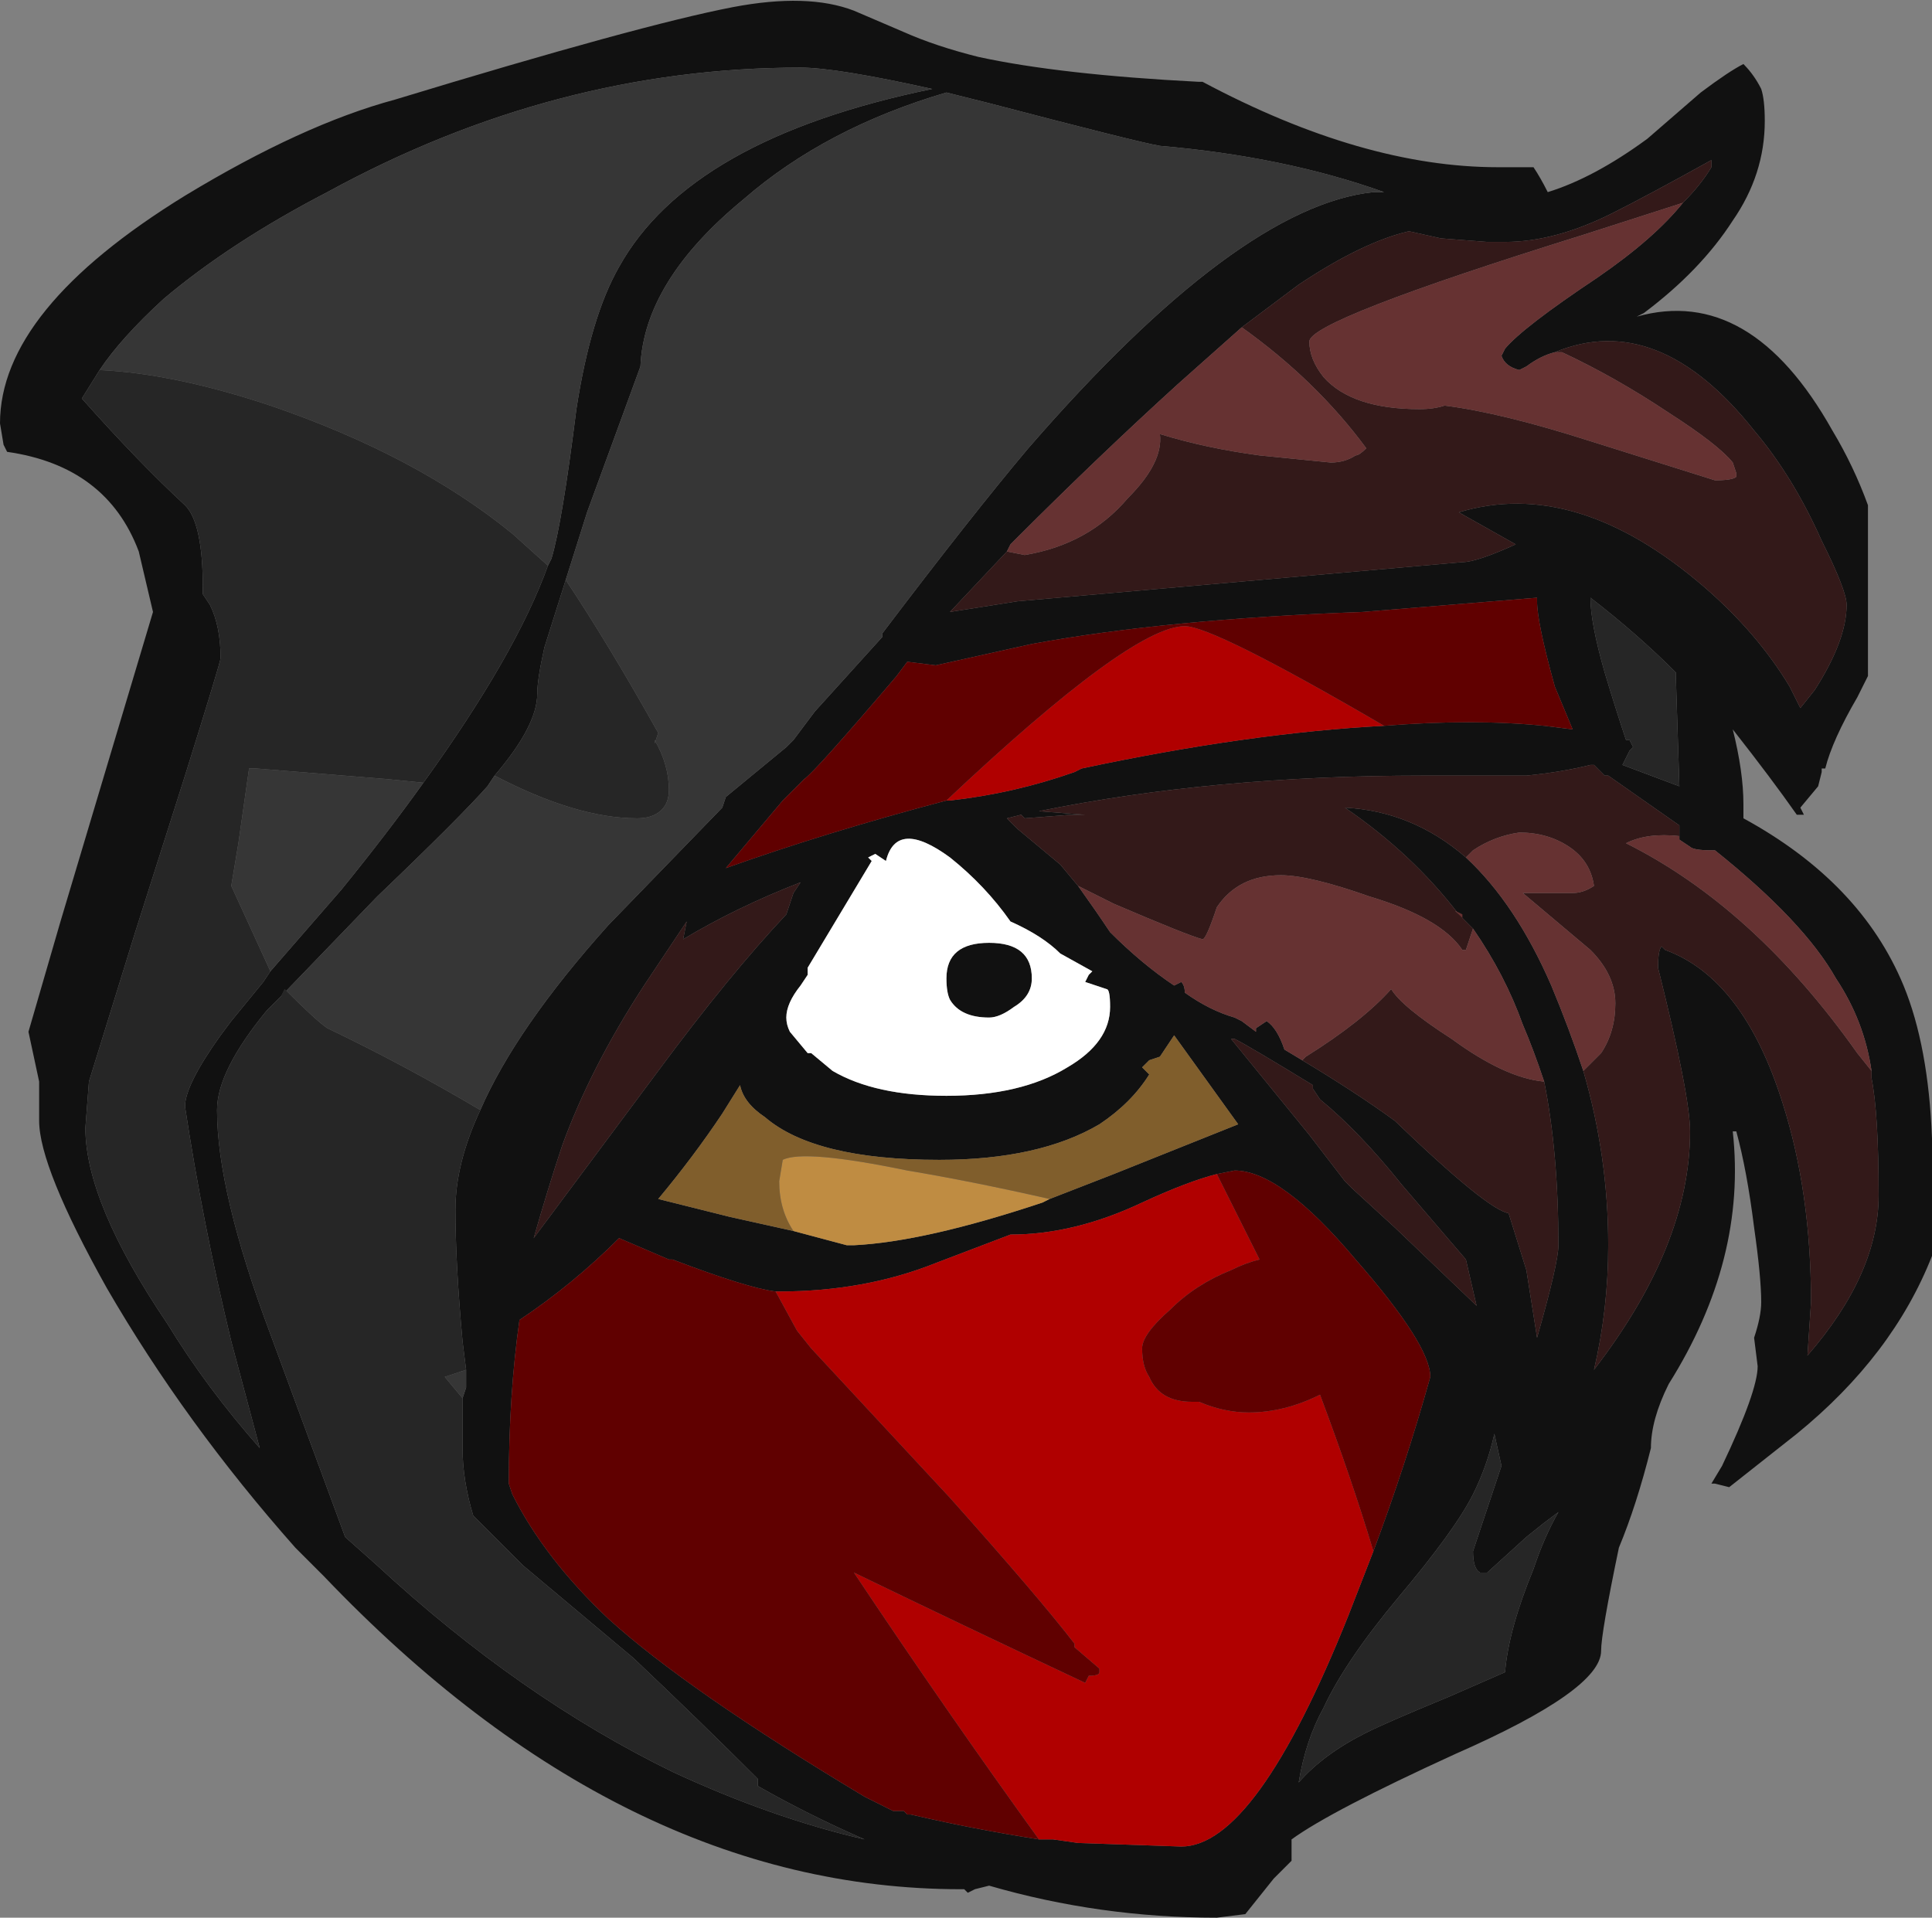 <?xml version="1.0" encoding="UTF-8" standalone="no"?>
<svg xmlns:ffdec="https://www.free-decompiler.com/flash" xmlns:xlink="http://www.w3.org/1999/xlink" ffdec:objectType="frame" height="188.65px" width="190.05px" xmlns="http://www.w3.org/2000/svg">
  <rect width="100%" height="100%" fill="#808080" stroke="none"/>
  <g transform="matrix(1.0, 0.0, 0.0, 1.0, 86.8, 95.2)">
    <use ffdec:characterId="183" height="26.95" transform="matrix(7.0, 0.0, 0.0, 7.0, -86.8, -95.2)" width="27.15" xlink:href="#shape0"/>
  </g>
  <defs>
    <g id="shape0" transform="matrix(1.0, 0.0, 0.0, 1.0, 12.4, 13.6)">
      <path d="M9.35 -10.9 Q10.0 -11.1 10.75 -11.65 L11.5 -12.3 Q11.9 -12.6 12.1 -12.7 12.25 -12.55 12.35 -12.35 12.4 -12.2 12.4 -11.9 12.4 -11.15 11.95 -10.5 11.5 -9.8 10.7 -9.2 L10.6 -9.15 Q12.2 -9.6 13.35 -7.55 13.65 -7.05 13.85 -6.5 L13.85 -4.1 13.7 -3.8 Q13.35 -3.2 13.25 -2.8 L13.2 -2.8 13.2 -2.75 13.15 -2.55 12.9 -2.25 12.95 -2.15 12.85 -2.15 Q12.5 -2.65 11.95 -3.35 12.1 -2.75 12.1 -2.3 L12.1 -2.1 Q13.75 -1.2 14.35 0.25 14.7 1.1 14.75 2.4 L14.75 4.05 Q14.2 5.45 12.85 6.55 L11.9 7.3 11.7 7.25 11.65 7.25 11.8 7.0 Q12.3 5.95 12.3 5.6 L12.25 5.2 Q12.35 4.9 12.35 4.7 12.35 4.35 12.25 3.65 12.15 2.85 12.0 2.3 L11.95 2.3 Q12.15 4.1 11.05 5.85 10.8 6.35 10.8 6.75 10.6 7.55 10.35 8.15 10.1 9.35 10.1 9.6 10.1 10.15 8.05 11.05 6.3 11.85 5.75 12.25 L5.75 12.55 5.5 12.8 5.1 13.3 4.7 13.35 Q3.05 13.35 1.5 12.9 L1.3 12.95 1.2 13.0 1.15 12.95 1.1 12.95 Q-3.65 12.95 -7.85 8.55 L-8.25 8.15 Q-9.8 6.4 -10.9 4.5 -11.85 2.8 -11.85 2.15 L-11.85 1.6 -12.0 0.9 -11.55 -0.65 -10.25 -5.0 -10.45 -5.85 Q-10.9 -7.05 -12.3 -7.25 L-12.35 -7.35 -12.4 -7.65 Q-12.4 -9.25 -9.8 -10.85 -8.15 -11.85 -6.85 -12.2 -3.4 -13.25 -2.1 -13.5 -1.05 -13.7 -0.4 -13.45 L0.3 -13.15 Q0.75 -12.95 1.35 -12.8 2.5 -12.55 4.45 -12.45 L4.5 -12.45 Q6.75 -11.25 8.65 -11.25 L9.15 -11.25 Q9.25 -11.1 9.35 -10.9 M-5.65 2.0 Q-5.15 0.85 -3.85 -0.6 L-2.25 -2.25 -2.2 -2.4 -1.35 -3.1 -1.25 -3.2 -0.95 -3.6 0.0 -4.65 0.0 -4.7 Q1.25 -6.35 2.05 -7.3 5.0 -10.7 6.9 -10.9 L7.05 -10.9 Q5.65 -11.4 3.9 -11.55 3.6 -11.6 1.5 -12.15 L0.9 -12.3 Q-0.8 -11.8 -1.95 -10.8 -3.35 -9.65 -3.4 -8.45 L-4.15 -6.4 -4.45 -5.45 -4.75 -4.5 Q-4.85 -4.05 -4.85 -3.85 -4.85 -3.4 -5.45 -2.7 L-5.55 -2.55 Q-5.95 -2.1 -7.1 -1.0 L-8.45 0.4 -8.65 0.6 Q-9.35 1.45 -9.35 2.0 -9.35 3.15 -8.6 5.15 L-7.55 8.0 -7.1 8.4 Q-5.1 10.25 -2.95 11.3 -1.55 11.95 -0.25 12.25 -1.05 11.9 -1.75 11.5 L-1.75 11.4 Q-2.55 10.6 -3.5 9.7 L-5.05 8.4 -5.75 7.7 Q-5.9 7.2 -5.9 6.75 L-5.9 6.05 -5.85 5.9 -5.85 5.65 -5.9 5.25 Q-6.0 4.15 -6.0 3.4 -6.0 2.75 -5.65 2.0 M11.25 -10.75 Q11.5 -11.0 11.65 -11.25 L11.65 -11.35 Q10.75 -10.85 10.25 -10.6 9.45 -10.2 8.75 -10.2 L8.5 -10.2 7.85 -10.25 7.4 -10.35 Q6.75 -10.2 5.85 -9.6 L5.05 -9.0 4.15 -8.2 Q3.05 -7.2 1.9 -6.05 L1.8 -5.95 1.75 -5.85 0.95 -5.0 1.9 -5.15 8.15 -5.7 Q8.35 -5.7 8.9 -5.95 L8.1 -6.4 Q9.75 -6.9 11.55 -5.35 12.3 -4.7 12.75 -3.95 L12.9 -3.65 13.1 -3.9 Q13.55 -4.6 13.55 -5.1 13.55 -5.3 13.2 -6.0 12.8 -6.9 12.25 -7.55 10.9 -9.25 9.45 -8.65 9.25 -8.6 9.05 -8.45 L8.95 -8.4 Q8.75 -8.45 8.7 -8.6 L8.75 -8.7 Q9.0 -9.0 10.05 -9.7 10.85 -10.25 11.25 -10.75 M7.05 -3.4 Q8.3 -3.5 9.3 -3.4 L9.7 -3.35 9.45 -3.95 Q9.2 -4.85 9.2 -5.15 L9.2 -5.2 6.75 -5.0 Q4.0 -4.9 2.1 -4.55 L0.75 -4.25 0.35 -4.3 0.2 -4.1 Q-0.95 -2.75 -1.1 -2.65 L-1.4 -2.35 -2.2 -1.4 Q-0.8 -1.9 0.9 -2.35 L0.95 -2.35 Q1.85 -2.45 2.7 -2.75 L2.8 -2.8 Q5.15 -3.3 7.05 -3.4 M11.2 -1.85 L11.2 -2.0 10.2 -2.7 10.15 -2.7 10.0 -2.85 9.95 -2.85 Q9.55 -2.75 9.05 -2.7 L7.6 -2.7 Q4.65 -2.7 2.2 -2.2 L2.85 -2.15 2.65 -2.15 2.0 -2.1 1.95 -2.15 1.75 -2.1 1.9 -1.95 Q2.2 -1.7 2.5 -1.45 L2.75 -1.15 Q3.0 -0.8 3.2 -0.5 3.65 -0.05 4.1 0.25 L4.2 0.2 Q4.25 0.25 4.25 0.35 4.6 0.6 4.95 0.7 L5.05 0.75 5.25 0.9 5.25 0.85 5.4 0.75 Q5.55 0.85 5.65 1.15 L5.9 1.3 Q6.65 1.75 7.2 2.15 8.5 3.4 8.8 3.45 L9.05 4.25 9.2 5.2 Q9.5 4.15 9.5 3.9 9.5 2.6 9.3 1.6 9.15 1.15 9.0 0.8 8.75 0.1 8.3 -0.55 L8.15 -0.7 8.1 -0.75 Q7.45 -1.6 6.5 -2.25 7.45 -2.2 8.2 -1.55 8.9 -0.9 9.4 0.25 9.65 0.85 9.85 1.45 10.2 2.65 10.2 3.9 10.2 4.8 10.0 5.65 11.35 3.9 11.35 2.3 11.35 1.8 10.9 0.0 10.9 -0.25 10.95 -0.3 L11.0 -0.25 Q12.1 0.15 12.65 1.9 13.05 3.15 13.05 4.7 L13.0 5.45 Q14.0 4.3 14.0 3.2 14.0 2.05 13.9 1.55 L13.9 1.45 Q13.8 0.75 13.4 0.15 12.95 -0.65 11.7 -1.65 L11.65 -1.65 Q11.4 -1.65 11.35 -1.7 L11.2 -1.8 11.2 -1.85 M2.5 -0.2 Q2.25 -0.45 1.8 -0.65 1.45 -1.15 0.95 -1.55 0.2 -2.1 0.05 -1.5 L-0.1 -1.6 -0.2 -1.55 -0.15 -1.5 -1.05 0.0 -1.05 0.1 -1.15 0.25 Q-1.35 0.5 -1.35 0.7 -1.35 0.8 -1.3 0.9 L-1.05 1.2 -1.0 1.2 -0.7 1.45 Q-0.1 1.8 0.9 1.8 1.95 1.8 2.6 1.4 3.2 1.05 3.2 0.55 3.2 0.3 3.15 0.3 L2.85 0.2 2.9 0.1 2.95 0.05 2.5 -0.2 M10.15 -4.15 Q10.3 -3.65 10.45 -3.2 L10.5 -3.2 10.55 -3.1 10.5 -3.05 10.4 -2.85 11.2 -2.55 11.15 -4.1 11.15 -4.15 Q10.6 -4.7 9.95 -5.2 9.95 -4.85 10.15 -4.15 M6.05 1.65 Q5.15 1.1 4.95 1.0 L4.9 1.0 6.0 2.35 6.5 3.0 6.6 3.1 7.2 3.65 8.35 4.75 8.2 4.1 7.3 3.05 Q6.7 2.3 6.15 1.85 L6.05 1.7 6.05 1.65 M6.9 8.2 Q7.35 7.0 7.7 5.75 7.7 5.3 6.65 4.1 5.6 2.85 4.95 2.85 L4.7 2.9 Q4.3 3.0 3.65 3.3 2.7 3.75 1.8 3.75 L0.75 4.15 Q-0.25 4.55 -1.45 4.55 L-1.5 4.55 Q-1.9 4.5 -2.95 4.1 L-3.0 4.1 -3.7 3.8 Q-4.35 4.45 -5.1 4.95 -5.25 6.0 -5.25 7.25 L-5.2 7.4 Q-4.75 8.3 -3.85 9.15 -2.75 10.15 -0.25 11.65 L0.15 11.85 0.3 11.85 0.35 11.9 0.4 11.9 Q1.25 12.1 2.2 12.25 L2.4 12.25 2.75 12.3 4.2 12.35 Q5.25 12.35 6.55 9.1 L6.9 8.2 M8.6 6.55 Q8.5 7.0 8.3 7.4 8.05 7.9 7.25 8.85 6.5 9.75 6.2 10.4 5.95 10.85 5.85 11.45 6.2 11.05 6.8 10.75 7.1 10.6 7.95 10.25 L8.75 9.9 Q8.8 9.3 9.15 8.45 9.3 8.0 9.5 7.65 L9.3 7.8 9.05 8.0 8.5 8.5 8.4 8.5 Q8.3 8.45 8.3 8.2 L8.7 7.0 8.6 6.55 M2.35 3.25 L3.25 2.9 5.0 2.2 4.1 0.95 3.9 1.25 3.75 1.3 3.65 1.4 3.75 1.5 Q3.5 1.9 3.05 2.2 2.2 2.7 0.8 2.7 -0.95 2.7 -1.65 2.1 -1.95 1.9 -2.0 1.65 L-2.25 2.05 Q-2.65 2.65 -3.15 3.25 L-2.15 3.5 -1.25 3.7 -0.5 3.9 -0.4 3.9 Q0.6 3.85 2.25 3.3 L2.35 3.25 M1.85 0.55 Q1.65 0.7 1.5 0.7 1.1 0.7 0.95 0.45 0.9 0.35 0.9 0.15 0.9 -0.35 1.5 -0.35 2.1 -0.35 2.1 0.15 2.1 0.4 1.85 0.55 M-4.7 -5.65 L-4.65 -5.75 Q-4.5 -6.25 -4.3 -7.85 -4.1 -9.15 -3.7 -9.85 -2.7 -11.65 0.7 -12.35 -0.65 -12.65 -1.15 -12.65 -4.6 -12.65 -7.8 -10.9 -9.15 -10.2 -10.1 -9.4 -10.7 -8.85 -11.0 -8.4 L-11.25 -8.0 Q-10.45 -7.1 -9.8 -6.5 -9.55 -6.25 -9.55 -5.35 L-9.55 -5.25 -9.45 -5.1 Q-9.3 -4.8 -9.3 -4.35 -9.3 -4.3 -9.8 -2.7 L-10.5 -0.5 -11.15 1.6 -11.2 2.25 Q-11.2 3.3 -10.05 5.0 -9.5 5.9 -8.75 6.75 L-9.15 5.25 Q-9.55 3.6 -9.8 1.95 -9.8 1.65 -9.3 0.95 L-9.15 0.75 -8.7 0.2 -8.6 0.05 -7.6 -1.1 Q-6.95 -1.9 -6.45 -2.6 -5.15 -4.4 -4.7 -5.65 M-2.8 -0.4 L-2.75 -0.65 -3.35 0.25 Q-4.1 1.4 -4.5 2.5 -4.7 3.1 -4.9 3.8 L-3.15 1.45 Q-2.15 0.1 -1.35 -0.75 L-1.25 -1.05 -1.15 -1.2 Q-2.05 -0.85 -2.8 -0.4" fill="#111111" fill-rule="evenodd" stroke="none"/>
      <path d="M-4.45 -5.45 L-4.15 -6.4 -3.4 -8.45 Q-3.35 -9.65 -1.95 -10.8 -0.8 -11.8 0.9 -12.3 L1.5 -12.15 Q3.6 -11.6 3.9 -11.55 5.65 -11.4 7.05 -10.9 L6.9 -10.9 Q5.0 -10.7 2.05 -7.3 1.25 -6.35 0.0 -4.7 L0.0 -4.65 -0.95 -3.6 -1.25 -3.2 -1.35 -3.1 -2.2 -2.4 -2.25 -2.25 -3.85 -0.6 Q-5.15 0.85 -5.65 2.0 -6.75 1.35 -7.8 0.85 -7.95 0.75 -8.4 0.3 L-8.45 0.4 -7.1 -1.0 Q-5.95 -2.1 -5.55 -2.55 L-5.45 -2.7 Q-4.3 -2.1 -3.45 -2.1 -3.3 -2.1 -3.2 -2.15 -3.0 -2.25 -3.0 -2.5 -3.0 -2.85 -3.2 -3.2 L-3.2 -3.15 -3.15 -3.3 Q-3.85 -4.55 -4.45 -5.45 M-5.85 5.65 L-5.85 5.9 -5.9 6.05 -6.15 5.75 -5.85 5.65 M-11.0 -8.4 Q-10.7 -8.85 -10.1 -9.4 -9.15 -10.2 -7.8 -10.9 -4.6 -12.65 -1.15 -12.65 -0.65 -12.65 0.7 -12.35 -2.7 -11.65 -3.7 -9.85 -4.1 -9.15 -4.3 -7.85 -4.5 -6.25 -4.65 -5.75 L-4.7 -5.65 -5.2 -6.1 Q-6.55 -7.2 -8.6 -7.9 -9.95 -8.35 -11.0 -8.4 M-6.45 -2.6 Q-6.95 -1.9 -7.6 -1.1 L-8.6 0.05 -9.15 -1.15 -9.05 -1.75 -8.9 -2.8 -8.8 -2.8 -6.95 -2.65 -6.45 -2.6" fill="#363636" fill-rule="evenodd" stroke="none"/>
      <path d="M-1.25 3.7 Q-1.45 3.4 -1.45 3.0 L-1.4 2.7 Q-1.1 2.55 0.35 2.85 1.25 3.0 2.35 3.25 L2.25 3.3 Q0.6 3.85 -0.4 3.9 L-0.5 3.9 -1.25 3.7" fill="#bf8c42" fill-rule="evenodd" stroke="none"/>
      <path d="M-1.25 3.7 L-2.15 3.5 -3.15 3.25 Q-2.65 2.65 -2.25 2.05 L-2.0 1.65 Q-1.95 1.9 -1.65 2.1 -0.95 2.7 0.8 2.7 2.2 2.7 3.05 2.2 3.5 1.9 3.75 1.5 L3.65 1.4 3.75 1.3 3.9 1.25 4.1 0.95 5.0 2.2 3.25 2.9 2.35 3.25 Q1.25 3.0 0.35 2.85 -1.1 2.55 -1.4 2.7 L-1.45 3.0 Q-1.45 3.4 -1.25 3.7" fill="#805e2c" fill-rule="evenodd" stroke="none"/>
      <path d="M-4.45 -5.45 Q-3.85 -4.55 -3.15 -3.3 L-3.2 -3.15 -3.2 -3.2 Q-3.0 -2.85 -3.0 -2.5 -3.0 -2.25 -3.2 -2.15 -3.3 -2.1 -3.45 -2.1 -4.3 -2.1 -5.45 -2.7 -4.85 -3.4 -4.85 -3.85 -4.85 -4.05 -4.75 -4.5 L-4.45 -5.45 M-8.45 0.4 L-8.4 0.3 Q-7.95 0.75 -7.8 0.85 -6.75 1.35 -5.65 2.0 -6.0 2.75 -6.0 3.4 -6.0 4.15 -5.9 5.25 L-5.85 5.65 -6.15 5.75 -5.9 6.05 -5.9 6.75 Q-5.9 7.2 -5.75 7.7 L-5.05 8.4 -3.5 9.7 Q-2.55 10.6 -1.75 11.4 L-1.75 11.5 Q-1.05 11.9 -0.25 12.25 -1.55 11.95 -2.95 11.3 -5.1 10.25 -7.1 8.4 L-7.55 8.0 -8.6 5.15 Q-9.35 3.15 -9.35 2.0 -9.35 1.45 -8.65 0.6 L-8.45 0.4 M10.15 -4.15 Q9.95 -4.85 9.95 -5.2 10.6 -4.7 11.15 -4.15 L11.15 -4.1 11.2 -2.55 10.4 -2.85 10.5 -3.05 10.55 -3.1 10.5 -3.2 10.45 -3.2 Q10.3 -3.65 10.15 -4.15 M8.6 6.55 L8.7 7.0 8.3 8.2 Q8.3 8.45 8.4 8.5 L8.5 8.5 9.05 8.0 9.3 7.8 9.5 7.65 Q9.3 8.0 9.15 8.45 8.8 9.3 8.75 9.9 L7.95 10.25 Q7.1 10.6 6.8 10.75 6.2 11.05 5.85 11.45 5.95 10.85 6.2 10.4 6.5 9.75 7.25 8.85 8.05 7.9 8.3 7.4 8.5 7.0 8.6 6.55 M-11.0 -8.4 Q-9.95 -8.35 -8.6 -7.9 -6.55 -7.2 -5.2 -6.1 L-4.7 -5.65 Q-5.15 -4.4 -6.45 -2.6 L-6.95 -2.65 -8.8 -2.8 -8.9 -2.8 -9.05 -1.75 -9.15 -1.15 -8.6 0.05 -8.7 0.2 -9.15 0.75 -9.3 0.95 Q-9.8 1.65 -9.8 1.95 -9.55 3.6 -9.15 5.25 L-8.75 6.75 Q-9.5 5.9 -10.05 5.0 -11.2 3.3 -11.2 2.25 L-11.15 1.6 -10.5 -0.5 -9.8 -2.7 Q-9.3 -4.3 -9.3 -4.35 -9.3 -4.8 -9.45 -5.1 L-9.55 -5.25 -9.55 -5.35 Q-9.55 -6.25 -9.8 -6.5 -10.45 -7.1 -11.25 -8.0 L-11.0 -8.4" fill="#262626" fill-rule="evenodd" stroke="none"/>
      <path d="M0.9 -2.35 Q3.5 -4.8 4.25 -4.8 4.65 -4.8 7.05 -3.4 5.15 -3.3 2.8 -2.8 L2.7 -2.75 Q1.85 -2.45 0.95 -2.35 L0.9 -2.35 M4.7 2.9 L5.3 4.1 Q5.1 4.15 4.9 4.25 4.4 4.45 4.05 4.8 3.65 5.15 3.65 5.35 3.65 5.6 3.75 5.75 3.9 6.1 4.35 6.1 L4.45 6.1 Q4.8 6.25 5.15 6.25 5.65 6.25 6.15 6.0 6.6 7.2 6.9 8.2 L6.55 9.1 Q5.25 12.35 4.2 12.35 L2.75 12.3 2.4 12.25 2.2 12.25 Q0.9 10.45 -0.4 8.5 1.15 9.25 2.85 10.05 L2.9 9.95 Q3.05 9.95 3.05 9.9 L3.05 9.85 2.7 9.55 2.7 9.5 Q2.2 8.85 0.95 7.45 L-1.0 5.35 -1.2 5.1 -1.5 4.55 -1.45 4.55 Q-0.25 4.55 0.75 4.15 L1.8 3.75 Q2.7 3.75 3.65 3.3 4.3 3.0 4.7 2.9" fill="#b00000" fill-rule="evenodd" stroke="none"/>
      <path d="M0.9 -2.35 Q-0.8 -1.9 -2.2 -1.4 L-1.4 -2.35 -1.1 -2.65 Q-0.95 -2.75 0.2 -4.1 L0.35 -4.3 0.75 -4.25 2.1 -4.55 Q4.0 -4.9 6.75 -5.0 L9.2 -5.2 9.2 -5.15 Q9.2 -4.85 9.45 -3.95 L9.7 -3.35 9.3 -3.4 Q8.3 -3.5 7.05 -3.4 4.65 -4.8 4.25 -4.8 3.5 -4.8 0.9 -2.35 M4.7 2.9 L4.95 2.85 Q5.6 2.85 6.65 4.1 7.7 5.3 7.7 5.75 7.35 7.0 6.9 8.2 6.6 7.2 6.15 6.0 5.65 6.25 5.15 6.25 4.8 6.25 4.45 6.1 L4.35 6.1 Q3.9 6.1 3.75 5.75 3.65 5.6 3.65 5.35 3.65 5.15 4.05 4.8 4.4 4.45 4.9 4.25 5.1 4.15 5.3 4.1 L4.7 2.9 M2.2 12.25 Q1.25 12.1 0.4 11.9 L0.35 11.9 0.3 11.85 0.15 11.85 -0.25 11.65 Q-2.75 10.15 -3.85 9.15 -4.75 8.3 -5.2 7.4 L-5.25 7.25 Q-5.25 6.0 -5.1 4.95 -4.35 4.45 -3.7 3.8 L-3.0 4.1 -2.95 4.1 Q-1.9 4.5 -1.5 4.55 L-1.2 5.1 -1.0 5.35 0.95 7.45 Q2.2 8.85 2.7 9.5 L2.7 9.55 3.05 9.85 3.05 9.9 Q3.05 9.95 2.9 9.95 L2.85 10.05 Q1.15 9.25 -0.4 8.5 0.9 10.45 2.2 12.25" fill="#600000" fill-rule="evenodd" stroke="none"/>
      <path d="M2.5 -0.2 L2.95 0.05 2.9 0.1 2.85 0.2 3.15 0.3 Q3.2 0.3 3.2 0.55 3.2 1.05 2.6 1.4 1.95 1.8 0.9 1.8 -0.1 1.8 -0.7 1.45 L-1.0 1.2 -1.05 1.2 -1.3 0.9 Q-1.35 0.8 -1.35 0.7 -1.35 0.5 -1.15 0.25 L-1.05 0.1 -1.05 0.0 -0.15 -1.5 -0.2 -1.55 -0.1 -1.6 0.05 -1.5 Q0.2 -2.1 0.95 -1.55 1.45 -1.15 1.8 -0.65 2.25 -0.45 2.5 -0.2 M1.85 0.55 Q2.1 0.4 2.1 0.15 2.1 -0.35 1.5 -0.35 0.9 -0.35 0.9 0.15 0.9 0.35 0.95 0.45 1.1 0.7 1.5 0.7 1.65 0.7 1.85 0.55" fill="#ffffff" fill-rule="evenodd" stroke="none"/>
      <path d="M5.05 -9.0 L5.85 -9.6 Q6.75 -10.2 7.4 -10.35 L7.85 -10.25 8.5 -10.2 8.75 -10.2 Q9.45 -10.2 10.25 -10.6 10.75 -10.85 11.65 -11.35 L11.65 -11.25 Q11.5 -11.0 11.25 -10.75 L9.85 -10.3 Q6.0 -9.1 6.0 -8.8 6.0 -8.55 6.2 -8.3 6.6 -7.85 7.55 -7.85 7.75 -7.85 7.9 -7.9 8.7 -7.8 9.95 -7.4 L11.7 -6.85 Q11.95 -6.85 12.0 -6.9 L12.0 -6.95 11.95 -7.1 Q11.75 -7.35 11.05 -7.8 10.3 -8.3 9.55 -8.65 L9.45 -8.65 Q10.9 -9.25 12.25 -7.55 12.8 -6.9 13.2 -6.0 13.55 -5.3 13.55 -5.1 13.55 -4.6 13.1 -3.9 L12.9 -3.65 12.75 -3.95 Q12.3 -4.7 11.55 -5.35 9.75 -6.9 8.1 -6.4 L8.9 -5.95 Q8.35 -5.7 8.15 -5.7 L1.9 -5.15 0.95 -5.0 1.75 -5.85 2.0 -5.8 Q2.9 -5.95 3.45 -6.6 3.95 -7.1 3.9 -7.5 4.55 -7.3 5.3 -7.2 L6.3 -7.1 Q6.5 -7.1 6.65 -7.2 6.7 -7.2 6.8 -7.3 6.1 -8.25 5.05 -9.0 M2.75 -1.15 L2.5 -1.45 Q2.2 -1.7 1.9 -1.95 L1.75 -2.1 1.95 -2.15 2.0 -2.1 2.65 -2.15 2.85 -2.15 2.2 -2.2 Q4.65 -2.7 7.6 -2.7 L9.05 -2.7 Q9.55 -2.75 9.95 -2.85 L10.0 -2.85 10.15 -2.7 10.2 -2.7 11.2 -2.0 11.2 -1.85 Q10.75 -1.9 10.45 -1.75 12.25 -0.85 13.7 1.2 L13.9 1.45 13.9 1.55 Q14.0 2.05 14.0 3.2 14.0 4.3 13.0 5.45 L13.05 4.7 Q13.05 3.15 12.65 1.9 12.1 0.15 11.0 -0.25 L10.95 -0.3 Q10.9 -0.25 10.9 0.0 11.35 1.8 11.35 2.3 11.35 3.9 10.0 5.65 10.2 4.8 10.2 3.9 10.2 2.65 9.85 1.45 L10.1 1.2 Q10.3 0.9 10.3 0.5 10.3 0.1 9.95 -0.25 L9.0 -1.05 9.7 -1.05 Q9.85 -1.05 10.0 -1.15 9.95 -1.5 9.65 -1.7 9.35 -1.9 8.95 -1.9 8.6 -1.85 8.3 -1.65 L8.2 -1.55 Q7.45 -2.2 6.5 -2.25 7.45 -1.6 8.1 -0.75 L8.05 -0.8 8.15 -0.75 8.15 -0.7 8.3 -0.55 8.2 -0.25 8.15 -0.25 Q7.85 -0.7 6.85 -1.0 6.0 -1.3 5.6 -1.3 5.0 -1.3 4.7 -0.85 4.55 -0.4 4.5 -0.4 4.3 -0.45 3.25 -0.9 L2.75 -1.15 M5.9 1.3 L5.95 1.25 Q6.75 0.75 7.15 0.3 7.3 0.55 8.0 1.0 8.75 1.55 9.3 1.6 9.5 2.6 9.5 3.9 9.5 4.15 9.2 5.2 L9.05 4.25 8.8 3.45 Q8.5 3.4 7.2 2.15 6.65 1.75 5.9 1.3 M6.05 1.65 L6.05 1.7 6.15 1.85 Q6.7 2.3 7.3 3.05 L8.2 4.1 8.35 4.75 7.2 3.65 6.6 3.1 6.5 3.0 6.0 2.35 4.9 1.0 4.95 1.0 Q5.15 1.1 6.05 1.65 M-2.8 -0.4 Q-2.05 -0.85 -1.15 -1.2 L-1.25 -1.05 -1.35 -0.75 Q-2.15 0.1 -3.15 1.45 L-4.9 3.8 Q-4.7 3.1 -4.5 2.5 -4.1 1.4 -3.35 0.25 L-2.75 -0.65 -2.8 -0.4" fill="#331919" fill-rule="evenodd" stroke="none"/>
      <path d="M5.05 -9.0 Q6.1 -8.25 6.8 -7.3 6.7 -7.2 6.65 -7.2 6.5 -7.1 6.3 -7.1 L5.3 -7.2 Q4.55 -7.3 3.9 -7.5 3.95 -7.1 3.45 -6.6 2.9 -5.95 2.0 -5.8 L1.75 -5.85 1.8 -5.95 1.9 -6.05 Q3.05 -7.2 4.15 -8.2 L5.05 -9.0 M9.45 -8.65 L9.55 -8.65 Q10.3 -8.3 11.05 -7.8 11.75 -7.35 11.95 -7.1 L12.0 -6.95 12.0 -6.9 Q11.95 -6.85 11.7 -6.85 L9.95 -7.4 Q8.7 -7.8 7.9 -7.9 7.75 -7.85 7.55 -7.85 6.6 -7.85 6.2 -8.3 6.0 -8.55 6.0 -8.8 6.0 -9.1 9.85 -10.3 L11.25 -10.75 Q10.85 -10.25 10.05 -9.7 9.0 -9.0 8.75 -8.7 L8.7 -8.6 Q8.75 -8.45 8.95 -8.4 L9.05 -8.45 Q9.25 -8.6 9.45 -8.65 M2.75 -1.15 L3.25 -0.9 Q4.3 -0.45 4.5 -0.4 4.55 -0.4 4.7 -0.85 5.0 -1.3 5.6 -1.3 6.0 -1.3 6.85 -1.0 7.85 -0.7 8.15 -0.25 L8.2 -0.25 8.3 -0.55 Q8.75 0.1 9.0 0.8 9.15 1.15 9.3 1.6 8.75 1.55 8.0 1.0 7.3 0.55 7.15 0.3 6.75 0.75 5.95 1.25 L5.9 1.3 5.65 1.15 Q5.55 0.85 5.4 0.75 L5.25 0.85 5.25 0.9 5.05 0.75 4.95 0.7 Q4.6 0.6 4.25 0.35 4.25 0.25 4.2 0.2 L4.1 0.25 Q3.65 -0.05 3.2 -0.5 3.0 -0.8 2.75 -1.15 M8.15 -0.7 L8.15 -0.75 8.05 -0.8 8.1 -0.75 8.15 -0.7 M8.2 -1.55 L8.3 -1.65 Q8.6 -1.85 8.95 -1.9 9.35 -1.9 9.65 -1.7 9.95 -1.5 10.0 -1.15 9.85 -1.05 9.7 -1.05 L9.0 -1.05 9.95 -0.25 Q10.3 0.1 10.3 0.5 10.3 0.9 10.1 1.2 L9.85 1.45 Q9.65 0.85 9.4 0.25 8.9 -0.9 8.2 -1.55 M13.9 1.45 L13.7 1.2 Q12.25 -0.85 10.45 -1.75 10.75 -1.9 11.2 -1.85 L11.2 -1.8 11.35 -1.7 Q11.4 -1.65 11.65 -1.65 L11.7 -1.65 Q12.95 -0.65 13.4 0.15 13.8 0.75 13.9 1.45" fill="#663232" fill-rule="evenodd" stroke="none"/>
    </g>
  </defs>
</svg>

